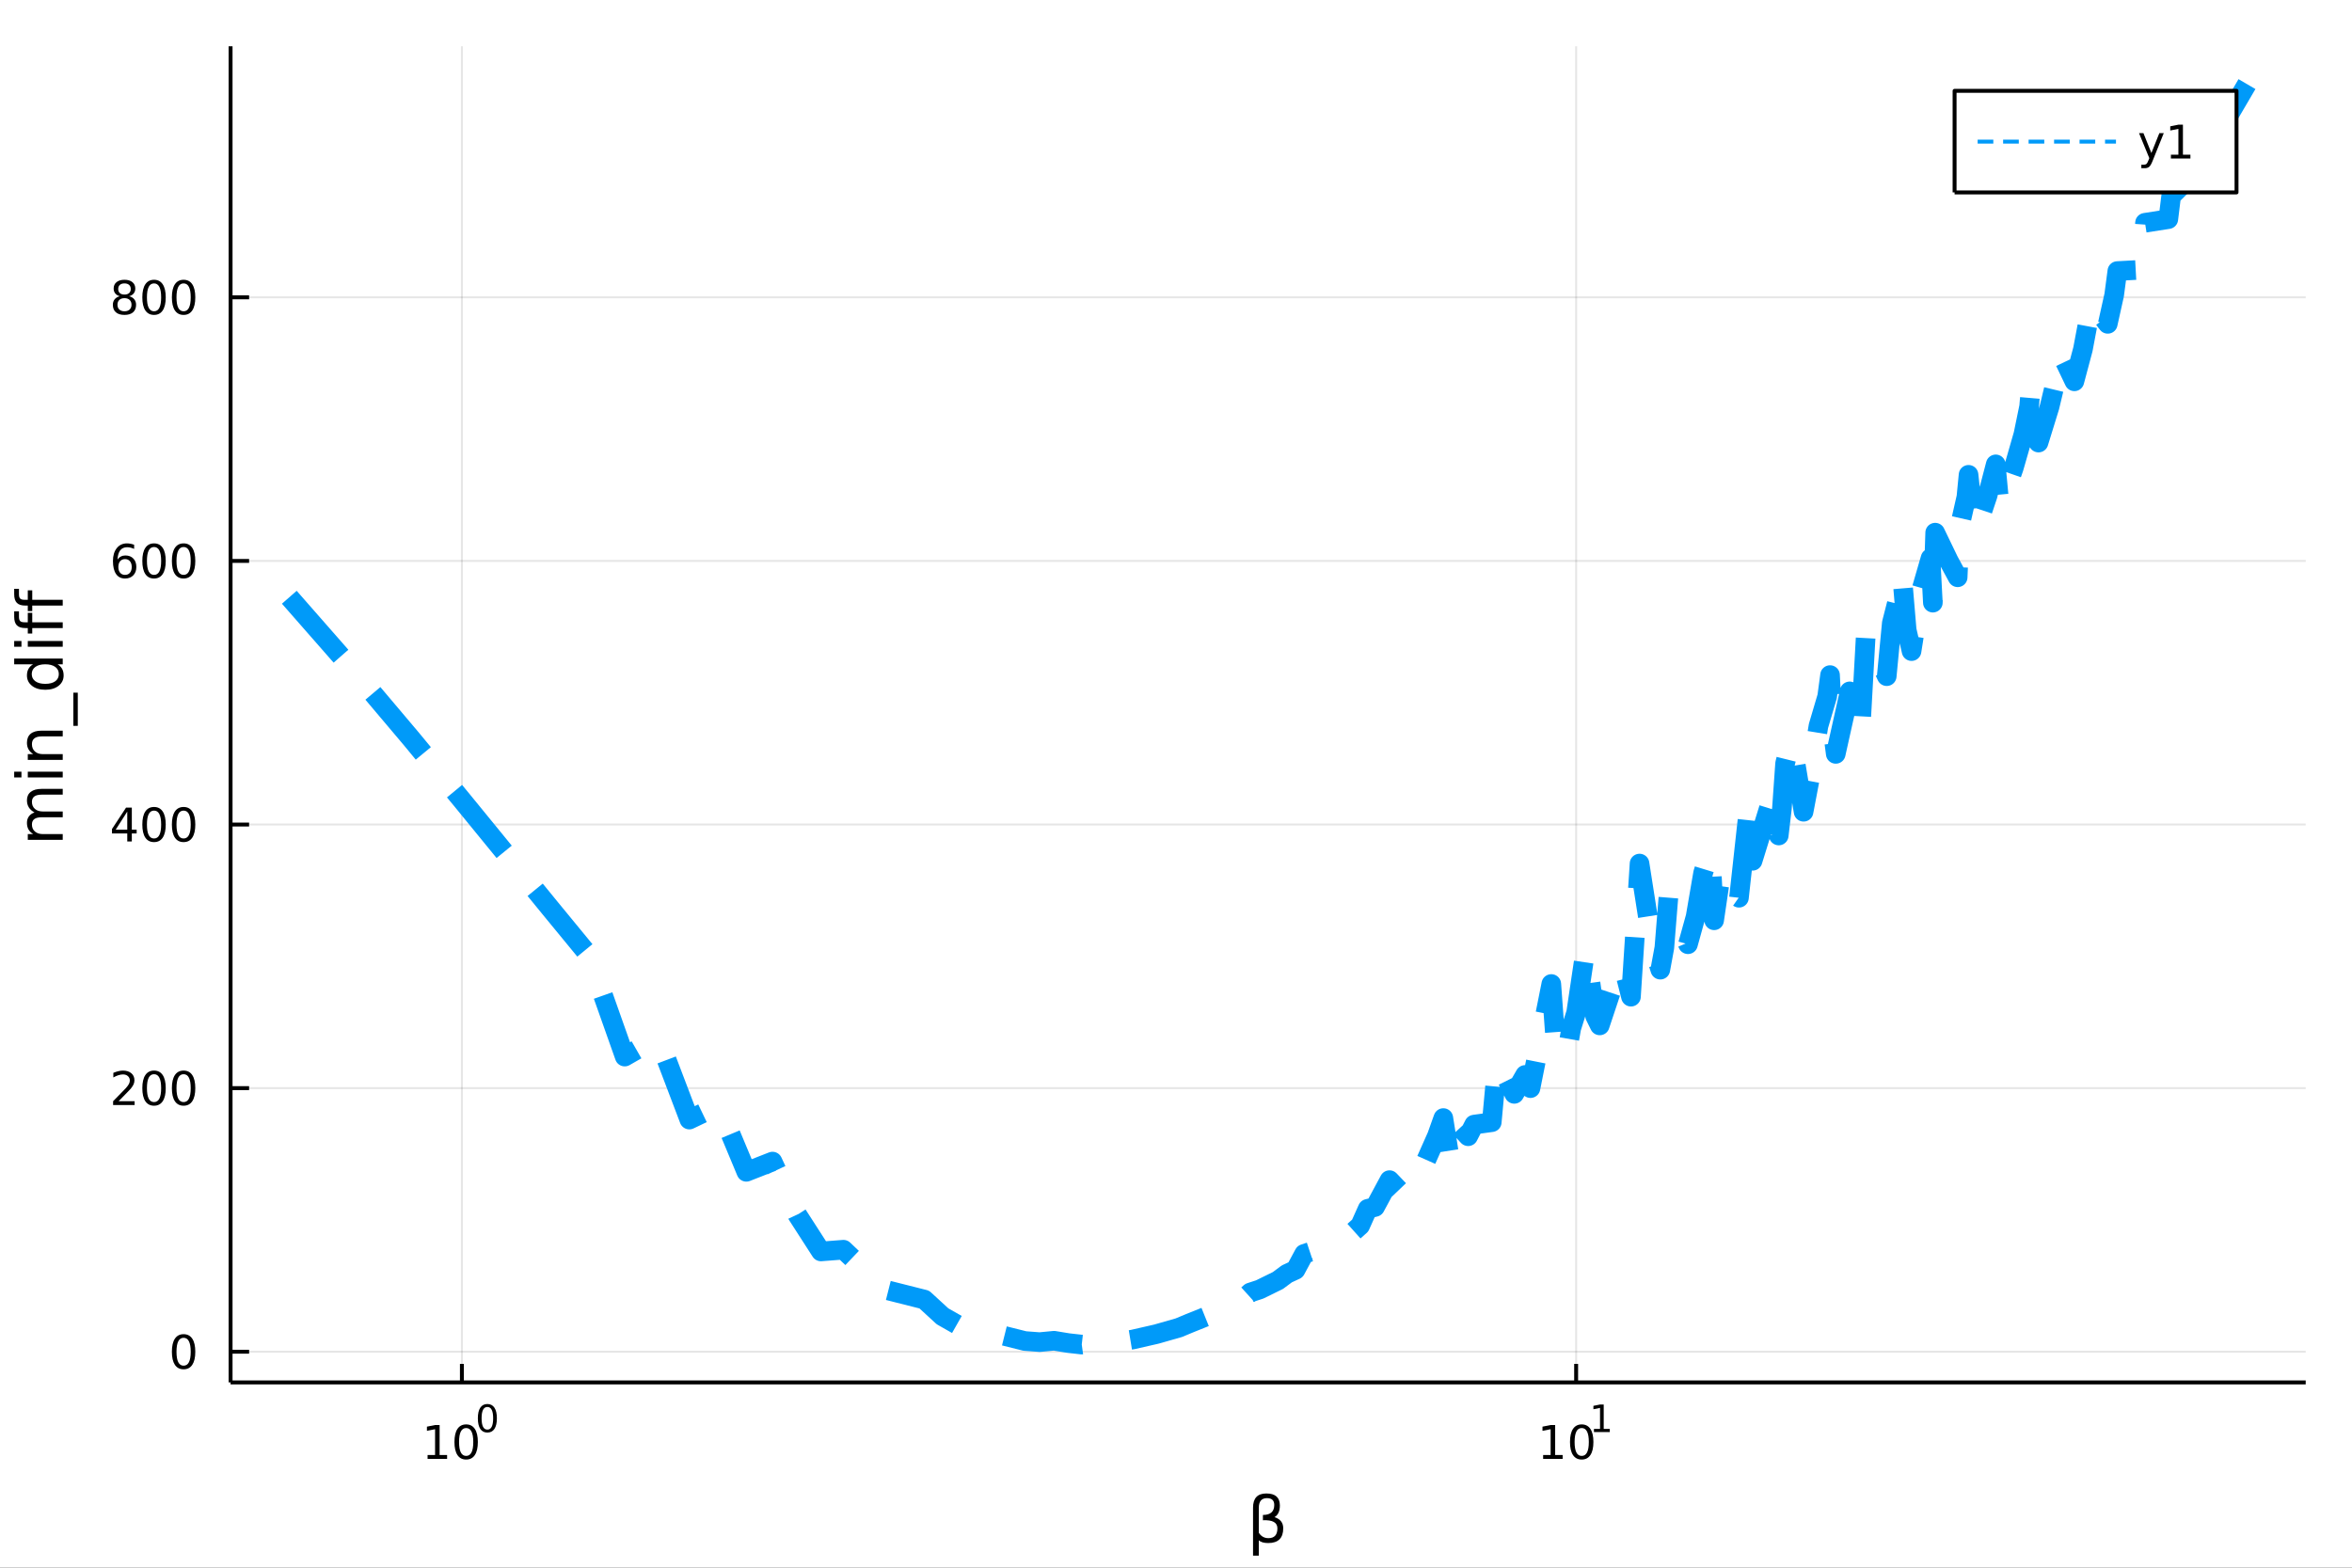 <?xml version="1.0" encoding="utf-8"?>
<svg xmlns="http://www.w3.org/2000/svg" xmlns:xlink="http://www.w3.org/1999/xlink" width="600" height="400" viewBox="0 0 2400 1600">
<rect x="0" y="0" width="2400" height="1600" fill="#333333" stroke="none"/>
<defs>
  <clipPath id="clip160">
    <rect x="0" y="0" width="2400" height="1600"/>
  </clipPath>
</defs>
<path clip-path="url(#clip160)" d="
M0 1600 L2400 1600 L2400 0 L0 0  Z
  " fill="#ffffff" fill-rule="evenodd" fill-opacity="1"/>
<defs>
  <clipPath id="clip161">
    <rect x="480" y="0" width="1681" height="1600"/>
  </clipPath>
</defs>
<path clip-path="url(#clip160)" d="
M235.283 1410.9 L2352.76 1410.9 L2352.76 47.244 L235.283 47.244  Z
  " fill="#ffffff" fill-rule="evenodd" fill-opacity="1"/>
<defs>
  <clipPath id="clip162">
    <rect x="235" y="47" width="2118" height="1365"/>
  </clipPath>
</defs>
<polyline clip-path="url(#clip162)" style="stroke:#000000; stroke-linecap:butt; stroke-linejoin:round; stroke-width:2; stroke-opacity:0.1; fill:none" points="
  471.33,1410.9 471.33,47.244 
  "/>
<polyline clip-path="url(#clip162)" style="stroke:#000000; stroke-linecap:butt; stroke-linejoin:round; stroke-width:2; stroke-opacity:0.1; fill:none" points="
  1608.3,1410.9 1608.3,47.244 
  "/>
<polyline clip-path="url(#clip160)" style="stroke:#000000; stroke-linecap:butt; stroke-linejoin:round; stroke-width:4; stroke-opacity:1; fill:none" points="
  235.283,1410.9 2352.76,1410.9 
  "/>
<polyline clip-path="url(#clip160)" style="stroke:#000000; stroke-linecap:butt; stroke-linejoin:round; stroke-width:4; stroke-opacity:1; fill:none" points="
  471.33,1410.9 471.33,1392 
  "/>
<polyline clip-path="url(#clip160)" style="stroke:#000000; stroke-linecap:butt; stroke-linejoin:round; stroke-width:4; stroke-opacity:1; fill:none" points="
  1608.3,1410.9 1608.3,1392 
  "/>
<path clip-path="url(#clip160)" d="M436.313 1485.02 L443.952 1485.02 L443.952 1458.66 L435.642 1460.32 L435.642 1456.06 L443.906 1454.4 L448.582 1454.4 L448.582 1485.02 L456.221 1485.02 L456.221 1488.96 L436.313 1488.96 L436.313 1485.02 Z" fill="#000000" fill-rule="evenodd" fill-opacity="1" /><path clip-path="url(#clip160)" d="M475.665 1457.48 Q472.054 1457.48 470.225 1461.04 Q468.42 1464.58 468.42 1471.71 Q468.42 1478.82 470.225 1482.38 Q472.054 1485.92 475.665 1485.92 Q479.299 1485.92 481.105 1482.38 Q482.933 1478.82 482.933 1471.71 Q482.933 1464.58 481.105 1461.04 Q479.299 1457.48 475.665 1457.48 M475.665 1453.77 Q481.475 1453.77 484.531 1458.38 Q487.609 1462.96 487.609 1471.71 Q487.609 1480.44 484.531 1485.04 Q481.475 1489.63 475.665 1489.63 Q469.855 1489.63 466.776 1485.04 Q463.721 1480.44 463.721 1471.71 Q463.721 1462.96 466.776 1458.38 Q469.855 1453.77 475.665 1453.77 Z" fill="#000000" fill-rule="evenodd" fill-opacity="1" /><path clip-path="url(#clip160)" d="M497.314 1435.97 Q494.38 1435.97 492.894 1438.86 Q491.427 1441.74 491.427 1447.53 Q491.427 1453.31 492.894 1456.2 Q494.38 1459.08 497.314 1459.08 Q500.267 1459.08 501.734 1456.2 Q503.22 1453.31 503.22 1447.53 Q503.22 1441.74 501.734 1438.86 Q500.267 1435.97 497.314 1435.97 M497.314 1432.96 Q502.035 1432.96 504.518 1436.7 Q507.019 1440.43 507.019 1447.53 Q507.019 1454.62 504.518 1458.37 Q502.035 1462.09 497.314 1462.09 Q492.593 1462.09 490.092 1458.37 Q487.609 1454.62 487.609 1447.53 Q487.609 1440.43 490.092 1436.7 Q492.593 1432.96 497.314 1432.96 Z" fill="#000000" fill-rule="evenodd" fill-opacity="1" /><path clip-path="url(#clip160)" d="M1574.63 1485.02 L1582.27 1485.02 L1582.27 1458.66 L1573.96 1460.32 L1573.96 1456.06 L1582.22 1454.4 L1586.9 1454.4 L1586.9 1485.02 L1594.54 1485.02 L1594.54 1488.96 L1574.63 1488.96 L1574.63 1485.02 Z" fill="#000000" fill-rule="evenodd" fill-opacity="1" /><path clip-path="url(#clip160)" d="M1613.98 1457.48 Q1610.37 1457.48 1608.54 1461.04 Q1606.74 1464.58 1606.74 1471.71 Q1606.74 1478.82 1608.54 1482.38 Q1610.37 1485.92 1613.98 1485.92 Q1617.62 1485.92 1619.42 1482.38 Q1621.25 1478.82 1621.25 1471.71 Q1621.25 1464.58 1619.42 1461.04 Q1617.62 1457.48 1613.98 1457.48 M1613.98 1453.77 Q1619.79 1453.77 1622.85 1458.38 Q1625.93 1462.96 1625.93 1471.71 Q1625.93 1480.44 1622.85 1485.04 Q1619.79 1489.63 1613.98 1489.63 Q1608.17 1489.63 1605.09 1485.04 Q1602.04 1480.44 1602.04 1471.71 Q1602.04 1462.96 1605.09 1458.38 Q1608.17 1453.77 1613.98 1453.77 Z" fill="#000000" fill-rule="evenodd" fill-opacity="1" /><path clip-path="url(#clip160)" d="M1626.47 1458.35 L1632.68 1458.35 L1632.68 1436.93 L1625.93 1438.28 L1625.93 1434.82 L1632.64 1433.47 L1636.44 1433.47 L1636.44 1458.35 L1642.65 1458.35 L1642.65 1461.55 L1626.47 1461.55 L1626.47 1458.35 Z" fill="#000000" fill-rule="evenodd" fill-opacity="1" /><path clip-path="url(#clip160)" d="M1284.5 1571.99 L1284.5 1587.74 L1278.61 1587.74 L1278.61 1538.76 Q1278.61 1524.25 1292.17 1524.25 Q1305.99 1524.25 1305.99 1536.5 Q1305.99 1545.22 1300.51 1548.4 Q1309.42 1551.27 1309.42 1559.77 Q1309.42 1574.85 1294.08 1574.85 Q1287.34 1574.85 1284.5 1571.99 M1284.5 1564.35 Q1288.04 1569.86 1294.31 1569.86 Q1303.47 1569.86 1303.47 1559.86 Q1303.47 1550.89 1288.7 1551.59 L1288.7 1546.18 Q1300.26 1546.18 1300.26 1535.99 Q1300.26 1529.02 1292.81 1529.02 Q1284.5 1529.02 1284.5 1538.95 L1284.5 1564.35 Z" fill="#000000" fill-rule="evenodd" fill-opacity="1" /><polyline clip-path="url(#clip162)" style="stroke:#000000; stroke-linecap:butt; stroke-linejoin:round; stroke-width:2; stroke-opacity:0.1; fill:none" points="
  235.283,1379.58 2352.76,1379.58 
  "/>
<polyline clip-path="url(#clip162)" style="stroke:#000000; stroke-linecap:butt; stroke-linejoin:round; stroke-width:2; stroke-opacity:0.1; fill:none" points="
  235.283,1110.55 2352.76,1110.55 
  "/>
<polyline clip-path="url(#clip162)" style="stroke:#000000; stroke-linecap:butt; stroke-linejoin:round; stroke-width:2; stroke-opacity:0.1; fill:none" points="
  235.283,841.519 2352.76,841.519 
  "/>
<polyline clip-path="url(#clip162)" style="stroke:#000000; stroke-linecap:butt; stroke-linejoin:round; stroke-width:2; stroke-opacity:0.1; fill:none" points="
  235.283,572.487 2352.76,572.487 
  "/>
<polyline clip-path="url(#clip162)" style="stroke:#000000; stroke-linecap:butt; stroke-linejoin:round; stroke-width:2; stroke-opacity:0.1; fill:none" points="
  235.283,303.454 2352.76,303.454 
  "/>
<polyline clip-path="url(#clip160)" style="stroke:#000000; stroke-linecap:butt; stroke-linejoin:round; stroke-width:4; stroke-opacity:1; fill:none" points="
  235.283,1410.9 235.283,47.244 
  "/>
<polyline clip-path="url(#clip160)" style="stroke:#000000; stroke-linecap:butt; stroke-linejoin:round; stroke-width:4; stroke-opacity:1; fill:none" points="
  235.283,1379.58 254.18,1379.58 
  "/>
<polyline clip-path="url(#clip160)" style="stroke:#000000; stroke-linecap:butt; stroke-linejoin:round; stroke-width:4; stroke-opacity:1; fill:none" points="
  235.283,1110.55 254.18,1110.55 
  "/>
<polyline clip-path="url(#clip160)" style="stroke:#000000; stroke-linecap:butt; stroke-linejoin:round; stroke-width:4; stroke-opacity:1; fill:none" points="
  235.283,841.519 254.18,841.519 
  "/>
<polyline clip-path="url(#clip160)" style="stroke:#000000; stroke-linecap:butt; stroke-linejoin:round; stroke-width:4; stroke-opacity:1; fill:none" points="
  235.283,572.487 254.18,572.487 
  "/>
<polyline clip-path="url(#clip160)" style="stroke:#000000; stroke-linecap:butt; stroke-linejoin:round; stroke-width:4; stroke-opacity:1; fill:none" points="
  235.283,303.454 254.18,303.454 
  "/>
<path clip-path="url(#clip160)" d="M187.338 1365.38 Q183.727 1365.38 181.899 1368.95 Q180.093 1372.49 180.093 1379.62 Q180.093 1386.72 181.899 1390.29 Q183.727 1393.83 187.338 1393.83 Q190.973 1393.83 192.778 1390.29 Q194.607 1386.72 194.607 1379.62 Q194.607 1372.49 192.778 1368.95 Q190.973 1365.38 187.338 1365.38 M187.338 1361.68 Q193.149 1361.68 196.204 1366.29 Q199.283 1370.87 199.283 1379.62 Q199.283 1388.35 196.204 1392.95 Q193.149 1397.53 187.338 1397.53 Q181.528 1397.53 178.45 1392.95 Q175.394 1388.35 175.394 1379.62 Q175.394 1370.87 178.45 1366.29 Q181.528 1361.68 187.338 1361.68 Z" fill="#000000" fill-rule="evenodd" fill-opacity="1" /><path clip-path="url(#clip160)" d="M121.043 1123.9 L137.362 1123.9 L137.362 1127.83 L115.418 1127.83 L115.418 1123.9 Q118.08 1121.14 122.663 1116.51 Q127.269 1111.86 128.45 1110.52 Q130.695 1107.99 131.575 1106.26 Q132.478 1104.5 132.478 1102.81 Q132.478 1100.05 130.533 1098.32 Q128.612 1096.58 125.51 1096.58 Q123.311 1096.58 120.857 1097.35 Q118.427 1098.11 115.649 1099.66 L115.649 1094.94 Q118.473 1093.8 120.927 1093.23 Q123.38 1092.65 125.418 1092.65 Q130.788 1092.65 133.982 1095.33 Q137.177 1098.02 137.177 1102.51 Q137.177 1104.64 136.367 1106.56 Q135.579 1108.46 133.473 1111.05 Q132.894 1111.72 129.792 1114.94 Q126.691 1118.13 121.043 1123.9 Z" fill="#000000" fill-rule="evenodd" fill-opacity="1" /><path clip-path="url(#clip160)" d="M157.177 1096.35 Q153.566 1096.35 151.737 1099.91 Q149.931 1103.46 149.931 1110.59 Q149.931 1117.69 151.737 1121.26 Q153.566 1124.8 157.177 1124.8 Q160.811 1124.8 162.616 1121.26 Q164.445 1117.69 164.445 1110.59 Q164.445 1103.46 162.616 1099.91 Q160.811 1096.35 157.177 1096.35 M157.177 1092.65 Q162.987 1092.65 166.042 1097.25 Q169.121 1101.84 169.121 1110.59 Q169.121 1119.31 166.042 1123.92 Q162.987 1128.5 157.177 1128.5 Q151.366 1128.5 148.288 1123.92 Q145.232 1119.31 145.232 1110.59 Q145.232 1101.84 148.288 1097.25 Q151.366 1092.65 157.177 1092.65 Z" fill="#000000" fill-rule="evenodd" fill-opacity="1" /><path clip-path="url(#clip160)" d="M187.338 1096.35 Q183.727 1096.35 181.899 1099.91 Q180.093 1103.46 180.093 1110.59 Q180.093 1117.69 181.899 1121.26 Q183.727 1124.8 187.338 1124.8 Q190.973 1124.8 192.778 1121.26 Q194.607 1117.69 194.607 1110.59 Q194.607 1103.46 192.778 1099.91 Q190.973 1096.35 187.338 1096.35 M187.338 1092.65 Q193.149 1092.65 196.204 1097.25 Q199.283 1101.84 199.283 1110.59 Q199.283 1119.31 196.204 1123.92 Q193.149 1128.5 187.338 1128.5 Q181.528 1128.5 178.45 1123.92 Q175.394 1119.31 175.394 1110.59 Q175.394 1101.84 178.45 1097.25 Q181.528 1092.65 187.338 1092.65 Z" fill="#000000" fill-rule="evenodd" fill-opacity="1" /><path clip-path="url(#clip160)" d="M129.862 828.313 L118.056 846.762 L129.862 846.762 L129.862 828.313 M128.635 824.239 L134.515 824.239 L134.515 846.762 L139.445 846.762 L139.445 850.651 L134.515 850.651 L134.515 858.799 L129.862 858.799 L129.862 850.651 L114.26 850.651 L114.26 846.137 L128.635 824.239 Z" fill="#000000" fill-rule="evenodd" fill-opacity="1" /><path clip-path="url(#clip160)" d="M157.177 827.318 Q153.566 827.318 151.737 830.882 Q149.931 834.424 149.931 841.554 Q149.931 848.66 151.737 852.225 Q153.566 855.767 157.177 855.767 Q160.811 855.767 162.616 852.225 Q164.445 848.66 164.445 841.554 Q164.445 834.424 162.616 830.882 Q160.811 827.318 157.177 827.318 M157.177 823.614 Q162.987 823.614 166.042 828.22 Q169.121 832.804 169.121 841.554 Q169.121 850.28 166.042 854.887 Q162.987 859.47 157.177 859.47 Q151.366 859.47 148.288 854.887 Q145.232 850.28 145.232 841.554 Q145.232 832.804 148.288 828.22 Q151.366 823.614 157.177 823.614 Z" fill="#000000" fill-rule="evenodd" fill-opacity="1" /><path clip-path="url(#clip160)" d="M187.338 827.318 Q183.727 827.318 181.899 830.882 Q180.093 834.424 180.093 841.554 Q180.093 848.66 181.899 852.225 Q183.727 855.767 187.338 855.767 Q190.973 855.767 192.778 852.225 Q194.607 848.66 194.607 841.554 Q194.607 834.424 192.778 830.882 Q190.973 827.318 187.338 827.318 M187.338 823.614 Q193.149 823.614 196.204 828.22 Q199.283 832.804 199.283 841.554 Q199.283 850.28 196.204 854.887 Q193.149 859.47 187.338 859.47 Q181.528 859.47 178.45 854.887 Q175.394 850.28 175.394 841.554 Q175.394 832.804 178.45 828.22 Q181.528 823.614 187.338 823.614 Z" fill="#000000" fill-rule="evenodd" fill-opacity="1" /><path clip-path="url(#clip160)" d="M127.593 570.623 Q124.445 570.623 122.593 572.776 Q120.765 574.929 120.765 578.679 Q120.765 582.405 122.593 584.581 Q124.445 586.734 127.593 586.734 Q130.742 586.734 132.57 584.581 Q134.422 582.405 134.422 578.679 Q134.422 574.929 132.57 572.776 Q130.742 570.623 127.593 570.623 M136.876 555.97 L136.876 560.23 Q135.117 559.396 133.311 558.956 Q131.529 558.517 129.769 558.517 Q125.14 558.517 122.686 561.642 Q120.255 564.767 119.908 571.086 Q121.274 569.072 123.334 568.007 Q125.394 566.919 127.871 566.919 Q133.08 566.919 136.089 570.091 Q139.121 573.239 139.121 578.679 Q139.121 584.003 135.973 587.22 Q132.825 590.438 127.593 590.438 Q121.598 590.438 118.427 585.854 Q115.256 581.248 115.256 572.521 Q115.256 564.327 119.144 559.466 Q123.033 554.582 129.584 554.582 Q131.343 554.582 133.126 554.929 Q134.931 555.276 136.876 555.97 Z" fill="#000000" fill-rule="evenodd" fill-opacity="1" /><path clip-path="url(#clip160)" d="M157.177 558.285 Q153.566 558.285 151.737 561.85 Q149.931 565.392 149.931 572.521 Q149.931 579.628 151.737 583.192 Q153.566 586.734 157.177 586.734 Q160.811 586.734 162.616 583.192 Q164.445 579.628 164.445 572.521 Q164.445 565.392 162.616 561.85 Q160.811 558.285 157.177 558.285 M157.177 554.582 Q162.987 554.582 166.042 559.188 Q169.121 563.771 169.121 572.521 Q169.121 581.248 166.042 585.854 Q162.987 590.438 157.177 590.438 Q151.366 590.438 148.288 585.854 Q145.232 581.248 145.232 572.521 Q145.232 563.771 148.288 559.188 Q151.366 554.582 157.177 554.582 Z" fill="#000000" fill-rule="evenodd" fill-opacity="1" /><path clip-path="url(#clip160)" d="M187.338 558.285 Q183.727 558.285 181.899 561.85 Q180.093 565.392 180.093 572.521 Q180.093 579.628 181.899 583.192 Q183.727 586.734 187.338 586.734 Q190.973 586.734 192.778 583.192 Q194.607 579.628 194.607 572.521 Q194.607 565.392 192.778 561.85 Q190.973 558.285 187.338 558.285 M187.338 554.582 Q193.149 554.582 196.204 559.188 Q199.283 563.771 199.283 572.521 Q199.283 581.248 196.204 585.854 Q193.149 590.438 187.338 590.438 Q181.528 590.438 178.45 585.854 Q175.394 581.248 175.394 572.521 Q175.394 563.771 178.45 559.188 Q181.528 554.582 187.338 554.582 Z" fill="#000000" fill-rule="evenodd" fill-opacity="1" /><path clip-path="url(#clip160)" d="M127.015 304.322 Q123.681 304.322 121.76 306.105 Q119.862 307.887 119.862 311.012 Q119.862 314.137 121.76 315.919 Q123.681 317.702 127.015 317.702 Q130.348 317.702 132.269 315.919 Q134.191 314.114 134.191 311.012 Q134.191 307.887 132.269 306.105 Q130.371 304.322 127.015 304.322 M122.339 302.331 Q119.33 301.591 117.64 299.531 Q115.973 297.47 115.973 294.507 Q115.973 290.364 118.913 287.957 Q121.876 285.549 127.015 285.549 Q132.177 285.549 135.117 287.957 Q138.056 290.364 138.056 294.507 Q138.056 297.47 136.367 299.531 Q134.7 301.591 131.714 302.331 Q135.093 303.118 136.968 305.41 Q138.867 307.702 138.867 311.012 Q138.867 316.035 135.788 318.72 Q132.732 321.405 127.015 321.405 Q121.297 321.405 118.218 318.72 Q115.163 316.035 115.163 311.012 Q115.163 307.702 117.061 305.41 Q118.959 303.118 122.339 302.331 M120.626 294.947 Q120.626 297.632 122.293 299.137 Q123.982 300.642 127.015 300.642 Q130.024 300.642 131.714 299.137 Q133.427 297.632 133.427 294.947 Q133.427 292.262 131.714 290.757 Q130.024 289.253 127.015 289.253 Q123.982 289.253 122.293 290.757 Q120.626 292.262 120.626 294.947 Z" fill="#000000" fill-rule="evenodd" fill-opacity="1" /><path clip-path="url(#clip160)" d="M157.177 289.253 Q153.566 289.253 151.737 292.818 Q149.931 296.359 149.931 303.489 Q149.931 310.595 151.737 314.16 Q153.566 317.702 157.177 317.702 Q160.811 317.702 162.616 314.16 Q164.445 310.595 164.445 303.489 Q164.445 296.359 162.616 292.818 Q160.811 289.253 157.177 289.253 M157.177 285.549 Q162.987 285.549 166.042 290.156 Q169.121 294.739 169.121 303.489 Q169.121 312.216 166.042 316.822 Q162.987 321.405 157.177 321.405 Q151.366 321.405 148.288 316.822 Q145.232 312.216 145.232 303.489 Q145.232 294.739 148.288 290.156 Q151.366 285.549 157.177 285.549 Z" fill="#000000" fill-rule="evenodd" fill-opacity="1" /><path clip-path="url(#clip160)" d="M187.338 289.253 Q183.727 289.253 181.899 292.818 Q180.093 296.359 180.093 303.489 Q180.093 310.595 181.899 314.16 Q183.727 317.702 187.338 317.702 Q190.973 317.702 192.778 314.16 Q194.607 310.595 194.607 303.489 Q194.607 296.359 192.778 292.818 Q190.973 289.253 187.338 289.253 M187.338 285.549 Q193.149 285.549 196.204 290.156 Q199.283 294.739 199.283 303.489 Q199.283 312.216 196.204 316.822 Q193.149 321.405 187.338 321.405 Q181.528 321.405 178.45 316.822 Q175.394 312.216 175.394 303.489 Q175.394 294.739 178.45 290.156 Q181.528 285.549 187.338 285.549 Z" fill="#000000" fill-rule="evenodd" fill-opacity="1" /><path clip-path="url(#clip160)" d="M35.199 829.203 Q31.253 827.007 29.375 823.951 Q27.497 820.896 27.497 816.758 Q27.497 811.188 31.412 808.164 Q35.295 805.141 42.488 805.141 L64.004 805.141 L64.004 811.029 L42.679 811.029 Q37.555 811.029 35.072 812.843 Q32.589 814.657 32.589 818.381 Q32.589 822.933 35.613 825.574 Q38.637 828.216 43.857 828.216 L64.004 828.216 L64.004 834.105 L42.679 834.105 Q37.523 834.105 35.072 835.919 Q32.589 837.733 32.589 841.521 Q32.589 846.008 35.645 848.65 Q38.669 851.292 43.857 851.292 L64.004 851.292 L64.004 857.18 L28.356 857.18 L28.356 851.292 L33.894 851.292 Q30.616 849.287 29.056 846.486 Q27.497 843.685 27.497 839.834 Q27.497 835.951 29.47 833.245 Q31.444 830.508 35.199 829.203 Z" fill="#000000" fill-rule="evenodd" fill-opacity="1" /><path clip-path="url(#clip160)" d="M28.356 793.459 L28.356 787.603 L64.004 787.603 L64.004 793.459 L28.356 793.459 M14.479 793.459 L14.479 787.603 L21.895 787.603 L21.895 793.459 L14.479 793.459 Z" fill="#000000" fill-rule="evenodd" fill-opacity="1" /><path clip-path="url(#clip160)" d="M42.488 745.717 L64.004 745.717 L64.004 751.573 L42.679 751.573 Q37.618 751.573 35.104 753.547 Q32.589 755.52 32.589 759.467 Q32.589 764.209 35.613 766.946 Q38.637 769.684 43.857 769.684 L64.004 769.684 L64.004 775.572 L28.356 775.572 L28.356 769.684 L33.894 769.684 Q30.68 767.583 29.088 764.75 Q27.497 761.886 27.497 758.162 Q27.497 752.019 31.316 748.868 Q35.104 745.717 42.488 745.717 Z" fill="#000000" fill-rule="evenodd" fill-opacity="1" /><path clip-path="url(#clip160)" d="M74.826 706.95 L79.377 706.95 L79.377 740.815 L74.826 740.815 L74.826 706.95 Z" fill="#000000" fill-rule="evenodd" fill-opacity="1" /><path clip-path="url(#clip160)" d="M33.767 677.986 L14.479 677.986 L14.479 672.129 L64.004 672.129 L64.004 677.986 L58.657 677.986 Q61.84 679.832 63.399 682.664 Q64.927 685.465 64.927 689.412 Q64.927 695.873 59.771 699.947 Q54.615 703.989 46.212 703.989 Q37.809 703.989 32.653 699.947 Q27.497 695.873 27.497 689.412 Q27.497 685.465 29.056 682.664 Q30.584 679.832 33.767 677.986 M46.212 697.942 Q52.673 697.942 56.365 695.3 Q60.026 692.627 60.026 687.98 Q60.026 683.333 56.365 680.659 Q52.673 677.986 46.212 677.986 Q39.751 677.986 36.09 680.659 Q32.398 683.333 32.398 687.98 Q32.398 692.627 36.09 695.3 Q39.751 697.942 46.212 697.942 Z" fill="#000000" fill-rule="evenodd" fill-opacity="1" /><path clip-path="url(#clip160)" d="M28.356 660.066 L28.356 654.21 L64.004 654.21 L64.004 660.066 L28.356 660.066 M14.479 660.066 L14.479 654.21 L21.895 654.21 L21.895 660.066 L14.479 660.066 Z" fill="#000000" fill-rule="evenodd" fill-opacity="1" /><path clip-path="url(#clip160)" d="M14.479 623.909 L19.349 623.909 L19.349 629.511 Q19.349 632.662 20.622 633.903 Q21.895 635.113 25.205 635.113 L28.356 635.113 L28.356 625.468 L32.908 625.468 L32.908 635.113 L64.004 635.113 L64.004 641.001 L32.908 641.001 L32.908 646.603 L28.356 646.603 L28.356 641.001 L25.874 641.001 Q19.922 641.001 17.216 638.232 Q14.479 635.463 14.479 629.447 L14.479 623.909 Z" fill="#000000" fill-rule="evenodd" fill-opacity="1" /><path clip-path="url(#clip160)" d="M14.479 600.961 L19.349 600.961 L19.349 606.562 Q19.349 609.713 20.622 610.955 Q21.895 612.164 25.205 612.164 L28.356 612.164 L28.356 602.52 L32.908 602.52 L32.908 612.164 L64.004 612.164 L64.004 618.052 L32.908 618.052 L32.908 623.654 L28.356 623.654 L28.356 618.052 L25.874 618.052 Q19.922 618.052 17.216 615.283 Q14.479 612.514 14.479 606.499 L14.479 600.961 Z" fill="#000000" fill-rule="evenodd" fill-opacity="1" /><polyline clip-path="url(#clip162)" style="stroke:#009af9; stroke-linecap:butt; stroke-linejoin:round; stroke-width:20; stroke-opacity:1; fill:none" stroke-dasharray="80, 50" points="
  295.211,609.568 361.147,684.769 419.306,753.604 471.33,816.589 518.393,874.195 561.357,926.848 600.881,974.937 637.474,1078.37 671.541,1058.81 703.409,1142.66 
  733.344,1128.31 761.568,1195.98 788.265,1185.51 813.593,1239.83 837.685,1277.24 860.655,1275.47 903.62,1316.35 943.143,1326.33 961.779,1343.44 979.737,1353.66 
  1013.8,1360.66 1045.67,1368.64 1060.87,1369.78 1075.61,1368.37 1089.92,1370.73 1103.83,1372.3 1130.53,1368.66 1143.35,1369.19 1155.86,1367.13 1179.95,1361.63 
  1202.92,1355.06 1214.01,1350.44 1245.88,1337.62 1256.06,1330.36 1266.04,1327.99 1275.82,1319.15 1285.41,1316.02 1304.04,1306.87 1313.1,1300.13 1322,1296 
  1330.74,1279.74 1356.07,1271.34 1380.16,1257.81 1387.93,1250.85 1395.59,1233.76 1403.13,1231.85 1417.87,1204.46 1432.18,1219.44 1446.09,1204.78 1466.25,1159.45 
  1472.79,1141.1 1479.25,1181.71 1485.62,1146.09 1498.12,1159.66 1504.25,1147.77 1522.21,1145.31 1528.05,1082 1545.18,1116.42 1556.28,1097.07 1561.73,1110.57 
  1582.97,1004.27 1588.15,1075.47 1598.33,1077.64 1603.34,1049.35 1608.3,1033.56 1618.08,967.811 1627.67,1036.97 1632.39,1046.55 1646.3,1004.78 1655.36,982.235 
  1664.26,1017.24 1673,881.355 1685.83,963.325 1694.2,989.657 1698.33,967.151 1702.43,916.156 1722.42,963.698 1730.2,935.611 1737.85,891.047 1745.39,866.478 
  1749.12,939.265 1756.49,889.07 1760.13,906.125 1774.45,916.256 1784.91,820.966 1788.36,878.543 1808.51,813.448 1815.05,852.717 1818.29,824.985 1821.51,779.232 
  1827.88,753.542 1840.38,828.508 1846.51,796.236 1855.58,740.898 1864.47,710.802 1867.4,688.999 1870.32,747.155 1873.21,769.429 1887.44,705.615 1898.54,744.391 
  1904,645.558 1917.38,673.068 1925.24,690.125 1930.41,635.845 1938.06,605.956 1940.59,583.517 1945.6,642.975 1950.56,664.544 1960.34,602.866 1969.93,569.743 
  1972.3,615.087 1974.66,543.618 1988.57,572.457 1997.63,589.183 1999.87,536.528 2006.52,507.23 2008.72,484.587 2015.26,544.343 2028.09,505.971 2036.46,473.93 
  2040.59,518.285 2054.79,477.778 2064.68,443.357 2070.53,414.899 2072.46,392.371 2080.12,451.696 2091.38,415.201 2098.75,384.413 2102.39,359.236 2116.71,389.195 
  2125.45,356.382 2130.62,328.917 2132.33,306.73 2150.78,330.528 2157.32,301.078 2160.55,276.64 2182.64,275.434 2187.25,249.046 2188.78,227.361 2212.58,223.657 
  2215.47,200.052 2240.8,174.95 2242.17,153.872 2267.5,129.082 2292.83,85.838 
  "/>
<path clip-path="url(#clip160)" d="
M1994.47 196.379 L2282.17 196.379 L2282.17 92.699 L1994.47 92.699  Z
  " fill="#ffffff" fill-rule="evenodd" fill-opacity="1"/>
<polyline clip-path="url(#clip160)" style="stroke:#000000; stroke-linecap:butt; stroke-linejoin:round; stroke-width:4; stroke-opacity:1; fill:none" points="
  1994.47,196.379 2282.17,196.379 2282.17,92.699 1994.47,92.699 1994.47,196.379 
  "/>
<polyline clip-path="url(#clip160)" style="stroke:#009af9; stroke-linecap:butt; stroke-linejoin:round; stroke-width:4; stroke-opacity:1; fill:none" stroke-dasharray="16, 10" points="
  2018,144.539 2159.16,144.539 
  "/>
<path clip-path="url(#clip160)" d="M2196.53 164.227 Q2194.73 168.856 2193.01 170.268 Q2191.3 171.68 2188.43 171.68 L2185.03 171.68 L2185.03 168.115 L2187.53 168.115 Q2189.29 168.115 2190.26 167.282 Q2191.23 166.449 2192.41 163.347 L2193.17 161.403 L2182.69 135.893 L2187.2 135.893 L2195.3 156.171 L2203.41 135.893 L2207.92 135.893 L2196.53 164.227 Z" fill="#000000" fill-rule="evenodd" fill-opacity="1" /><path clip-path="url(#clip160)" d="M2215.21 157.884 L2222.85 157.884 L2222.85 131.518 L2214.54 133.185 L2214.54 128.926 L2222.8 127.259 L2227.48 127.259 L2227.48 157.884 L2235.12 157.884 L2235.12 161.819 L2215.21 161.819 L2215.21 157.884 Z" fill="#000000" fill-rule="evenodd" fill-opacity="1" /></svg>
